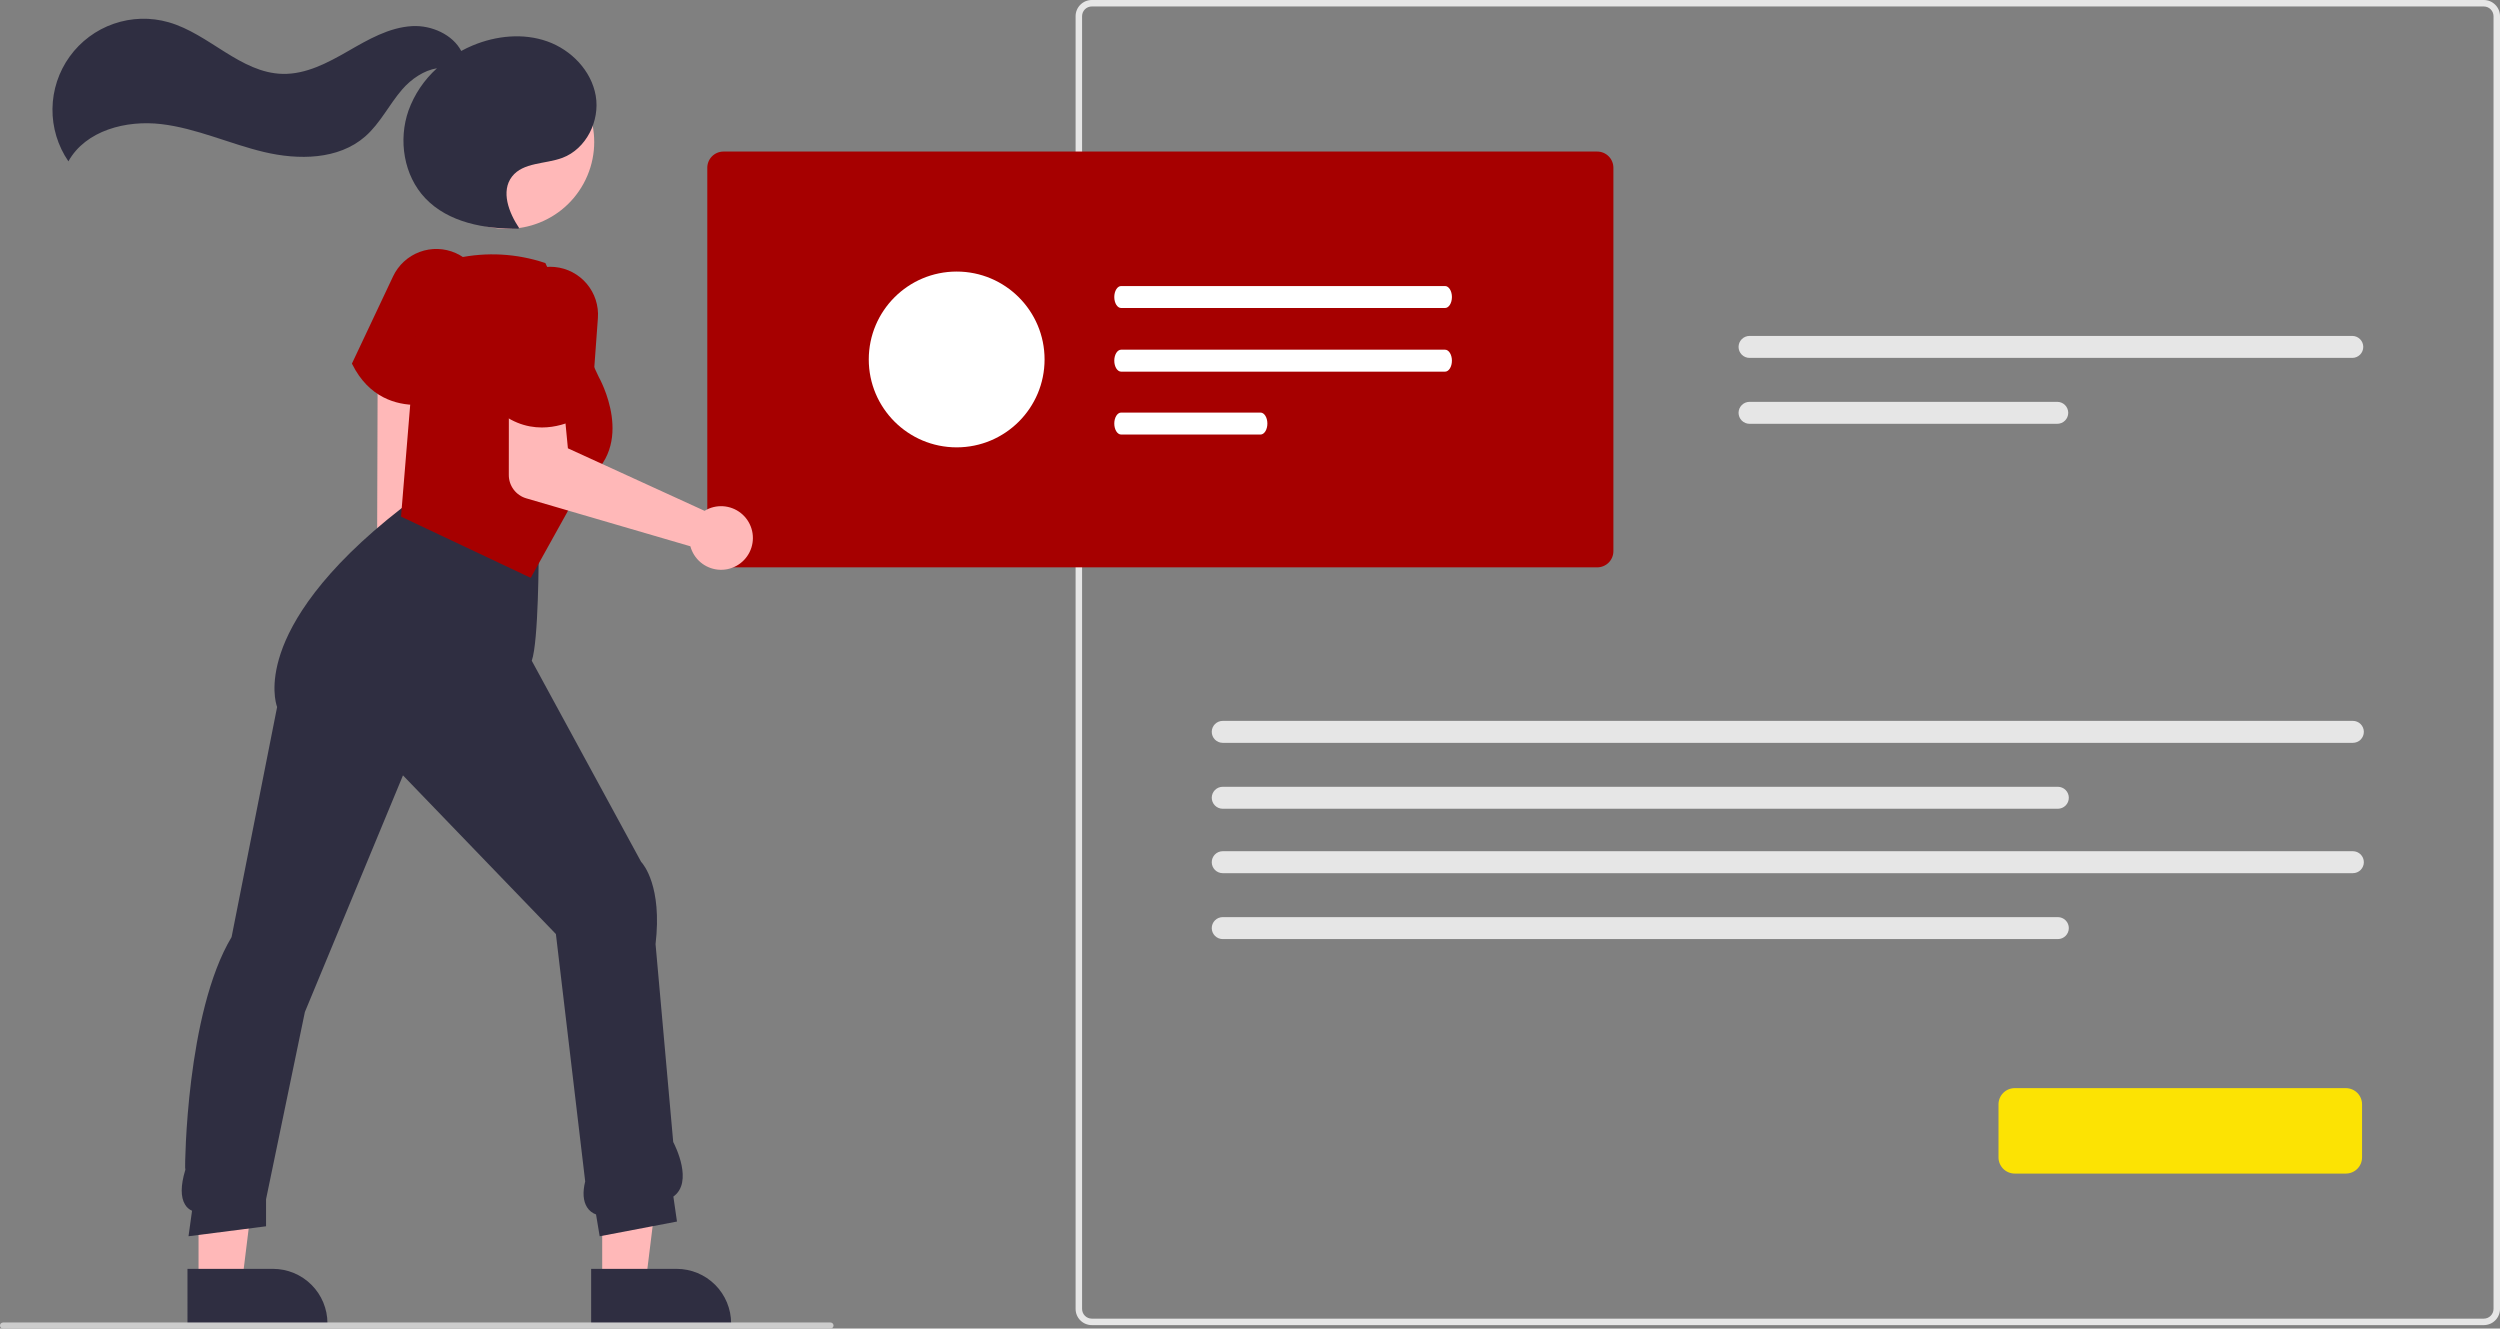 <svg width="10391" height="5522" viewBox="0 0 10391 5522" fill="none" xmlns="http://www.w3.org/2000/svg">
<rect x="0" y="0" width="10391" height="5522" fill="#808080" stroke="none"/>
<g clip-path="url(#clip0)">
<path d="M10323.8 5507.73H4537.87C4520.04 5507.71 4502.95 5500.62 4490.34 5488.01C4477.73 5475.4 4470.64 5458.31 4470.62 5440.48V67.249C4470.64 49.421 4477.73 32.329 4490.34 19.723C4502.95 7.116 4520.04 0.023 4537.87 0H10323.8C10341.6 0.023 10358.7 7.116 10371.3 19.723C10383.9 32.329 10391 49.421 10391 67.249V5440.47C10391 5458.3 10383.9 5475.39 10371.3 5488C10358.7 5500.61 10341.6 5507.7 10323.8 5507.72V5507.73ZM4537.87 26.847C4527.18 26.87 4516.94 31.125 4509.39 38.68C4501.83 46.236 4497.58 56.476 4497.55 67.161V5440.47C4497.58 5451.16 4501.83 5461.4 4509.39 5468.95C4516.94 5476.51 4527.18 5480.76 4537.87 5480.79H10323.8C10334.4 5480.77 10344.7 5476.51 10352.2 5468.96C10359.8 5461.4 10364 5451.16 10364.1 5440.47V67.249C10364 56.564 10359.8 46.324 10352.2 38.769C10344.7 31.213 10334.4 26.958 10323.8 26.935L4537.87 26.847Z" fill="#E6E6E6"/>
<path d="M7271.8 1396.25C7259.69 1396.25 7248.08 1401.06 7239.52 1409.63C7230.96 1418.19 7226.15 1429.8 7226.15 1441.91C7226.15 1454.02 7230.96 1465.63 7239.52 1474.19C7248.08 1482.76 7259.69 1487.57 7271.8 1487.57H9777.01C9789.12 1487.57 9800.73 1482.76 9809.29 1474.19C9817.85 1465.63 9822.66 1454.02 9822.66 1441.91C9822.66 1429.8 9817.85 1418.19 9809.29 1409.63C9800.73 1401.06 9789.12 1396.25 9777.01 1396.25H7271.8Z" fill="#E6E6E6"/>
<path d="M7271.8 1670.21C7259.69 1670.21 7248.08 1675.03 7239.52 1683.59C7230.96 1692.15 7226.15 1703.76 7226.15 1715.87C7226.15 1727.98 7230.96 1739.59 7239.52 1748.15C7248.08 1756.72 7259.69 1761.53 7271.8 1761.53H8550.76C8562.87 1761.53 8574.48 1756.72 8583.04 1748.15C8591.61 1739.59 8596.42 1727.98 8596.42 1715.87C8596.42 1703.76 8591.61 1692.15 8583.04 1683.59C8574.48 1675.03 8562.87 1670.21 8550.76 1670.21H7271.8Z" fill="#E6E6E6"/>
<path d="M5082.17 2996.22C5070.06 2996.22 5058.45 3001.04 5049.89 3009.6C5041.33 3018.16 5036.52 3029.77 5036.52 3041.88C5036.52 3053.99 5041.33 3065.6 5049.89 3074.16C5058.45 3082.73 5070.06 3087.54 5082.17 3087.54H9779.44C9791.55 3087.54 9803.17 3082.73 9811.73 3074.16C9820.29 3065.6 9825.1 3053.99 9825.1 3041.88C9825.1 3029.77 9820.29 3018.16 9811.73 3009.6C9803.17 3001.04 9791.55 2996.22 9779.44 2996.22H5082.17Z" fill="#E6E6E6"/>
<path d="M5082.17 3270.19C5070.06 3270.19 5058.45 3275 5049.89 3283.56C5041.33 3292.12 5036.52 3303.74 5036.52 3315.84C5036.52 3327.95 5041.33 3339.57 5049.89 3348.13C5058.45 3356.69 5070.06 3361.5 5082.17 3361.5H8553.2C8565.31 3361.5 8576.92 3356.69 8585.48 3348.13C8594.04 3339.57 8598.85 3327.95 8598.85 3315.84C8598.85 3303.74 8594.04 3292.12 8585.48 3283.56C8576.92 3275 8565.31 3270.19 8553.2 3270.19H5082.17Z" fill="#E6E6E6"/>
<path d="M5082.17 3537.95C5070.06 3537.95 5058.45 3542.76 5049.89 3551.32C5041.33 3559.88 5036.52 3571.49 5036.52 3583.6C5036.52 3595.71 5041.33 3607.32 5049.89 3615.89C5058.45 3624.45 5070.06 3629.26 5082.17 3629.26H9779.44C9791.55 3629.26 9803.17 3624.45 9811.73 3615.89C9820.29 3607.32 9825.1 3595.71 9825.1 3583.6C9825.1 3571.49 9820.29 3559.88 9811.73 3551.32C9803.17 3542.76 9791.55 3537.95 9779.44 3537.95H5082.17Z" fill="#E6E6E6"/>
<path d="M5082.17 3811.91C5070.06 3811.91 5058.45 3816.72 5049.89 3825.28C5041.33 3833.84 5036.52 3845.46 5036.52 3857.57C5036.52 3869.68 5041.33 3881.29 5049.89 3889.85C5058.45 3898.41 5070.06 3903.22 5082.17 3903.22H8553.2C8565.31 3903.22 8576.92 3898.41 8585.48 3889.85C8594.04 3881.29 8598.85 3869.68 8598.85 3857.57C8598.85 3845.46 8594.04 3833.84 8585.48 3825.28C8576.92 3816.72 8565.31 3811.91 8553.2 3811.91H5082.17Z" fill="#E6E6E6"/>
<path d="M6638.67 2358.18H3007.04C2989.22 2358.16 2972.12 2351.06 2959.51 2338.46C2946.91 2325.85 2939.82 2308.76 2939.8 2290.93V697.165C2939.82 679.336 2946.91 662.242 2959.51 649.635C2972.12 637.028 2989.22 629.936 3007.04 629.916H6638.67C6656.5 629.936 6673.59 637.028 6686.2 649.635C6698.81 662.242 6705.9 679.336 6705.92 697.165V2290.93C6705.9 2308.76 6698.81 2325.85 6686.2 2338.46C6673.59 2351.06 6656.5 2358.16 6638.67 2358.18Z" fill="#A60000"/>
<path d="M9750.4 4877.82H8373.83C8356 4877.8 8338.91 4870.71 8326.3 4858.1C8313.69 4845.49 8306.6 4828.4 8306.58 4810.57V4590.01C8306.6 4572.18 8313.69 4555.09 8326.3 4542.48C8338.91 4529.87 8356 4522.78 8373.83 4522.76H9750.4C9768.23 4522.78 9785.32 4529.87 9797.93 4542.48C9810.54 4555.09 9817.63 4572.18 9817.65 4590.01V4810.57C9817.63 4828.4 9810.54 4845.49 9797.93 4858.1C9785.32 4870.71 9768.23 4877.8 9750.4 4877.82Z" fill="#FCE303"/>
<path d="M1592.85 2697.39C1533.52 2653.11 1516.11 2570.35 1553.96 2512.55C1557.72 2506.89 1561.97 2501.57 1566.67 2496.66L1570.46 1319.24L1745.48 1351.91L1753.17 2509.94C1793.04 2556.19 1801.09 2623.6 1768.79 2672.92C1730.95 2730.72 1652.17 2741.68 1592.85 2697.39Z" fill="#FFB8B8"/>
<path d="M2503.03 5332.83L2683.46 5332.82L2769.3 4636.87L2503 4636.88L2503.03 5332.83Z" fill="#FFB8B8"/>
<path d="M2457 5273.92L2812.34 5273.91H2812.35C2872.41 5273.91 2930 5297.77 2972.47 5340.24C3014.94 5382.7 3038.8 5440.3 3038.8 5500.36V5507.71L2457.01 5507.74L2457 5273.92Z" fill="#2F2E41"/>
<path d="M825.249 5332.83L1005.69 5332.82L1091.52 4636.87L825.224 4636.88L825.249 5332.83Z" fill="#FFB8B8"/>
<path d="M779.23 5273.92L1134.57 5273.91H1134.58C1194.64 5273.91 1252.23 5297.77 1294.7 5340.24C1337.16 5382.7 1361.02 5440.3 1361.03 5500.36V5507.71L779.241 5507.74L779.23 5273.92Z" fill="#2F2E41"/>
<path d="M2492.49 5138.45L2477.37 5047.71C2461.84 5042.28 2448.64 5031.68 2439.97 5017.69C2423.73 4992.04 2421.15 4955.93 2432.28 4910.35L2310.54 3882.24L1674.95 3222.8L1267.21 4206.27L1105.8 4984.52V5096.97L783.537 5138.35L798.202 5032.36C785.874 5027.08 775.602 5017.93 768.94 5006.29C750.424 4975.47 750.678 4927.7 769.69 4864.33L770.514 4861.58L769.462 4852.12C768.724 4845.48 773.57 4209.8 962.541 3894.84L1151.8 2938.61C1146.88 2925.14 1122.62 2846.74 1167.12 2714.25C1211.04 2583.5 1333.86 2372.86 1669.61 2111.91L1670.77 2111.01L1672.2 2110.71C1675.91 2109.94 2046.22 2036.32 2237.74 2286.77L2239.03 2288.46V2290.59C2239.03 2306.08 2238.7 2666.4 2210.21 2746.35L2664.66 3581.97C2673.51 3591.34 2752.96 3683.09 2724.74 3924.31L2798.15 4746.57C2806.55 4762.61 2882.54 4913.63 2798.79 4973.42L2813.8 5077.24L2492.49 5138.45Z" fill="#2F2E41"/>
<path d="M1732.25 1683.12C1646.92 1683.12 1533.52 1652.96 1464.11 1513.94L1462.74 1511.21L1633.75 1148.71C1655.91 1101.75 1695.56 1065.32 1744.23 1047.22C1792.9 1029.12 1846.72 1030.79 1894.18 1051.87C1941.64 1072.95 1978.96 1111.76 1998.16 1160.01C2017.37 1208.25 2016.92 1262.1 1996.93 1310.03L1849.09 1664.45L1846.51 1665.41C1809.59 1677.27 1771.03 1683.24 1732.25 1683.12Z" fill="#A60000"/>
<path d="M2205.95 2401.83L1666.85 2147.25L1740.95 1243.18L1876.05 1078.07L1902.22 1072.46C2022.49 1046.71 2147.47 1053.63 2264.16 1092.51L2266.73 1093.37L2488.64 1566.76C2490.03 1569.13 2650.06 1851.67 2428.83 2000.63L2205.95 2401.83Z" fill="#A60000"/>
<path d="M2947.08 2113.71C2940.64 2116.39 2934.43 2119.57 2928.5 2123.23L2360.42 1863.37L2345.85 1712.31L2115 1704.51L2114.81 1974.44C2114.8 1996.25 2121.85 2017.47 2134.93 2034.92C2148 2052.38 2166.38 2065.12 2187.31 2071.23L2869.48 2270.6C2876.48 2296.52 2891.22 2319.7 2911.71 2337.04C2932.21 2354.38 2957.51 2365.08 2984.23 2367.69C3010.95 2370.31 3037.84 2364.73 3061.31 2351.7C3084.79 2338.66 3103.74 2318.79 3115.64 2294.72C3127.54 2270.65 3131.84 2243.53 3127.95 2216.96C3124.07 2190.39 3112.18 2165.64 3093.89 2145.99C3075.59 2126.34 3051.74 2112.72 3025.52 2106.96C2999.29 2101.19 2971.93 2103.55 2947.08 2113.71L2947.08 2113.71Z" fill="#FFB8B8"/>
<path d="M2252.23 1776.78C2187.49 1776.78 2114.44 1754.39 2044.32 1684.27L2042.16 1682.11L2089.54 1284.11C2095.67 1232.55 2121.75 1185.43 2162.18 1152.85C2202.62 1120.27 2254.19 1104.8 2305.89 1109.76C2357.58 1114.72 2405.27 1139.72 2438.77 1179.4C2472.26 1219.08 2488.9 1270.29 2485.12 1322.09L2457.15 1705.09L2455.01 1706.8C2453.63 1707.91 2365.74 1776.78 2252.23 1776.78Z" fill="#A60000"/>
<path d="M2425.45 763.13C2521.21 587.957 2456.83 368.324 2281.66 272.566C2106.49 176.808 1886.86 241.187 1791.1 416.359C1695.34 591.532 1759.72 811.164 1934.89 906.922C2110.06 1002.68 2329.69 938.302 2425.45 763.13Z" fill="#FFB8B8"/>
<path d="M2476.16 398.216C2458.22 293.891 2374.48 207.408 2274.71 172.022C2174.94 136.637 2062.44 148.144 1964.74 188.893C1948.48 195.71 1932.57 203.359 1917.08 211.809C1881.37 143.744 1793.83 104.266 1713.75 108.527C1617.02 113.674 1529.66 164.86 1445.64 213.101C1361.62 261.341 1271.47 309.338 1174.61 307.092C999.589 303.034 869.375 140.764 701.073 92.54C626.151 71.073 546.43 73.244 472.788 98.758C399.145 124.272 335.168 171.885 289.585 235.102C244.001 298.319 219.032 374.06 218.083 451.992C217.135 529.923 240.253 606.25 284.284 670.558C356.095 541.865 524.736 498.399 671.066 515.918C817.39 533.438 953.766 597.579 1097.12 631.744C1240.48 665.91 1406.5 664.444 1517.54 567.554C1580.53 512.596 1617.52 434.044 1672.35 370.95C1709.44 328.274 1762.25 292.239 1816.2 283.757C1763.06 331.616 1722.48 391.797 1698.05 459.011C1654.79 581.93 1677.92 729.518 1767.67 823.996C1863.88 925.287 2014.89 952.281 2154.58 950.643L2157.51 947.673C2114.73 883.652 2080.98 794.879 2128.07 733.966C2174.56 673.838 2266.24 682.697 2337.43 656.09C2436.58 619.032 2494.09 502.541 2476.16 398.216Z" fill="#2F2E41"/>
<path d="M3451.88 5522H12.598C9.257 5522 6.052 5520.67 3.69 5518.31C1.327 5515.95 0 5512.74 0 5509.4C0 5506.06 1.327 5502.86 3.69 5500.49C6.052 5498.13 9.257 5496.8 12.598 5496.8H3451.88C3455.22 5496.8 3458.42 5498.13 3460.78 5500.49C3463.15 5502.86 3464.47 5506.06 3464.47 5509.4C3464.47 5512.74 3463.15 5515.95 3460.78 5518.31C3458.42 5520.67 3455.22 5522 3451.88 5522Z" fill="#CCCCCC"/>
<path d="M4659.9 1188.89C4644.13 1188.94 4631.37 1209.43 4631.4 1234.64C4631.43 1259.79 4644.18 1280.16 4659.9 1280.21H6006.26C6022.03 1280.16 6034.79 1259.67 6034.76 1234.46C6034.72 1209.32 6021.98 1188.94 6006.26 1188.89H4659.9Z" fill="white"/>
<path d="M4659.9 1453.46C4644.13 1453.51 4631.37 1473.99 4631.4 1499.2C4631.43 1524.35 4644.18 1544.72 4659.9 1544.77H6006.26C6022.03 1544.72 6034.79 1524.24 6034.76 1499.02C6034.72 1473.88 6021.98 1453.51 6006.26 1453.46H4659.9Z" fill="white"/>
<path d="M4659.9 1714.82C4644.13 1714.87 4631.37 1735.35 4631.4 1760.57C4631.43 1785.71 4644.18 1806.08 4659.9 1806.13H5239.24C5255.01 1806.08 5267.77 1785.6 5267.74 1760.39C5267.71 1735.24 5254.97 1714.87 5239.24 1714.82H4659.9Z" fill="white"/>
<path d="M3976.3 1859.39C4178.08 1859.39 4341.65 1695.82 4341.65 1494.04C4341.65 1292.27 4178.08 1128.7 3976.3 1128.7C3774.53 1128.7 3610.96 1292.27 3610.96 1494.04C3610.96 1695.82 3774.53 1859.39 3976.3 1859.39Z" fill="white"/>
</g>
<defs>
<clipPath id="clip0">
<rect width="10391" height="5522" fill="white"/>
</clipPath>
</defs>
</svg>

